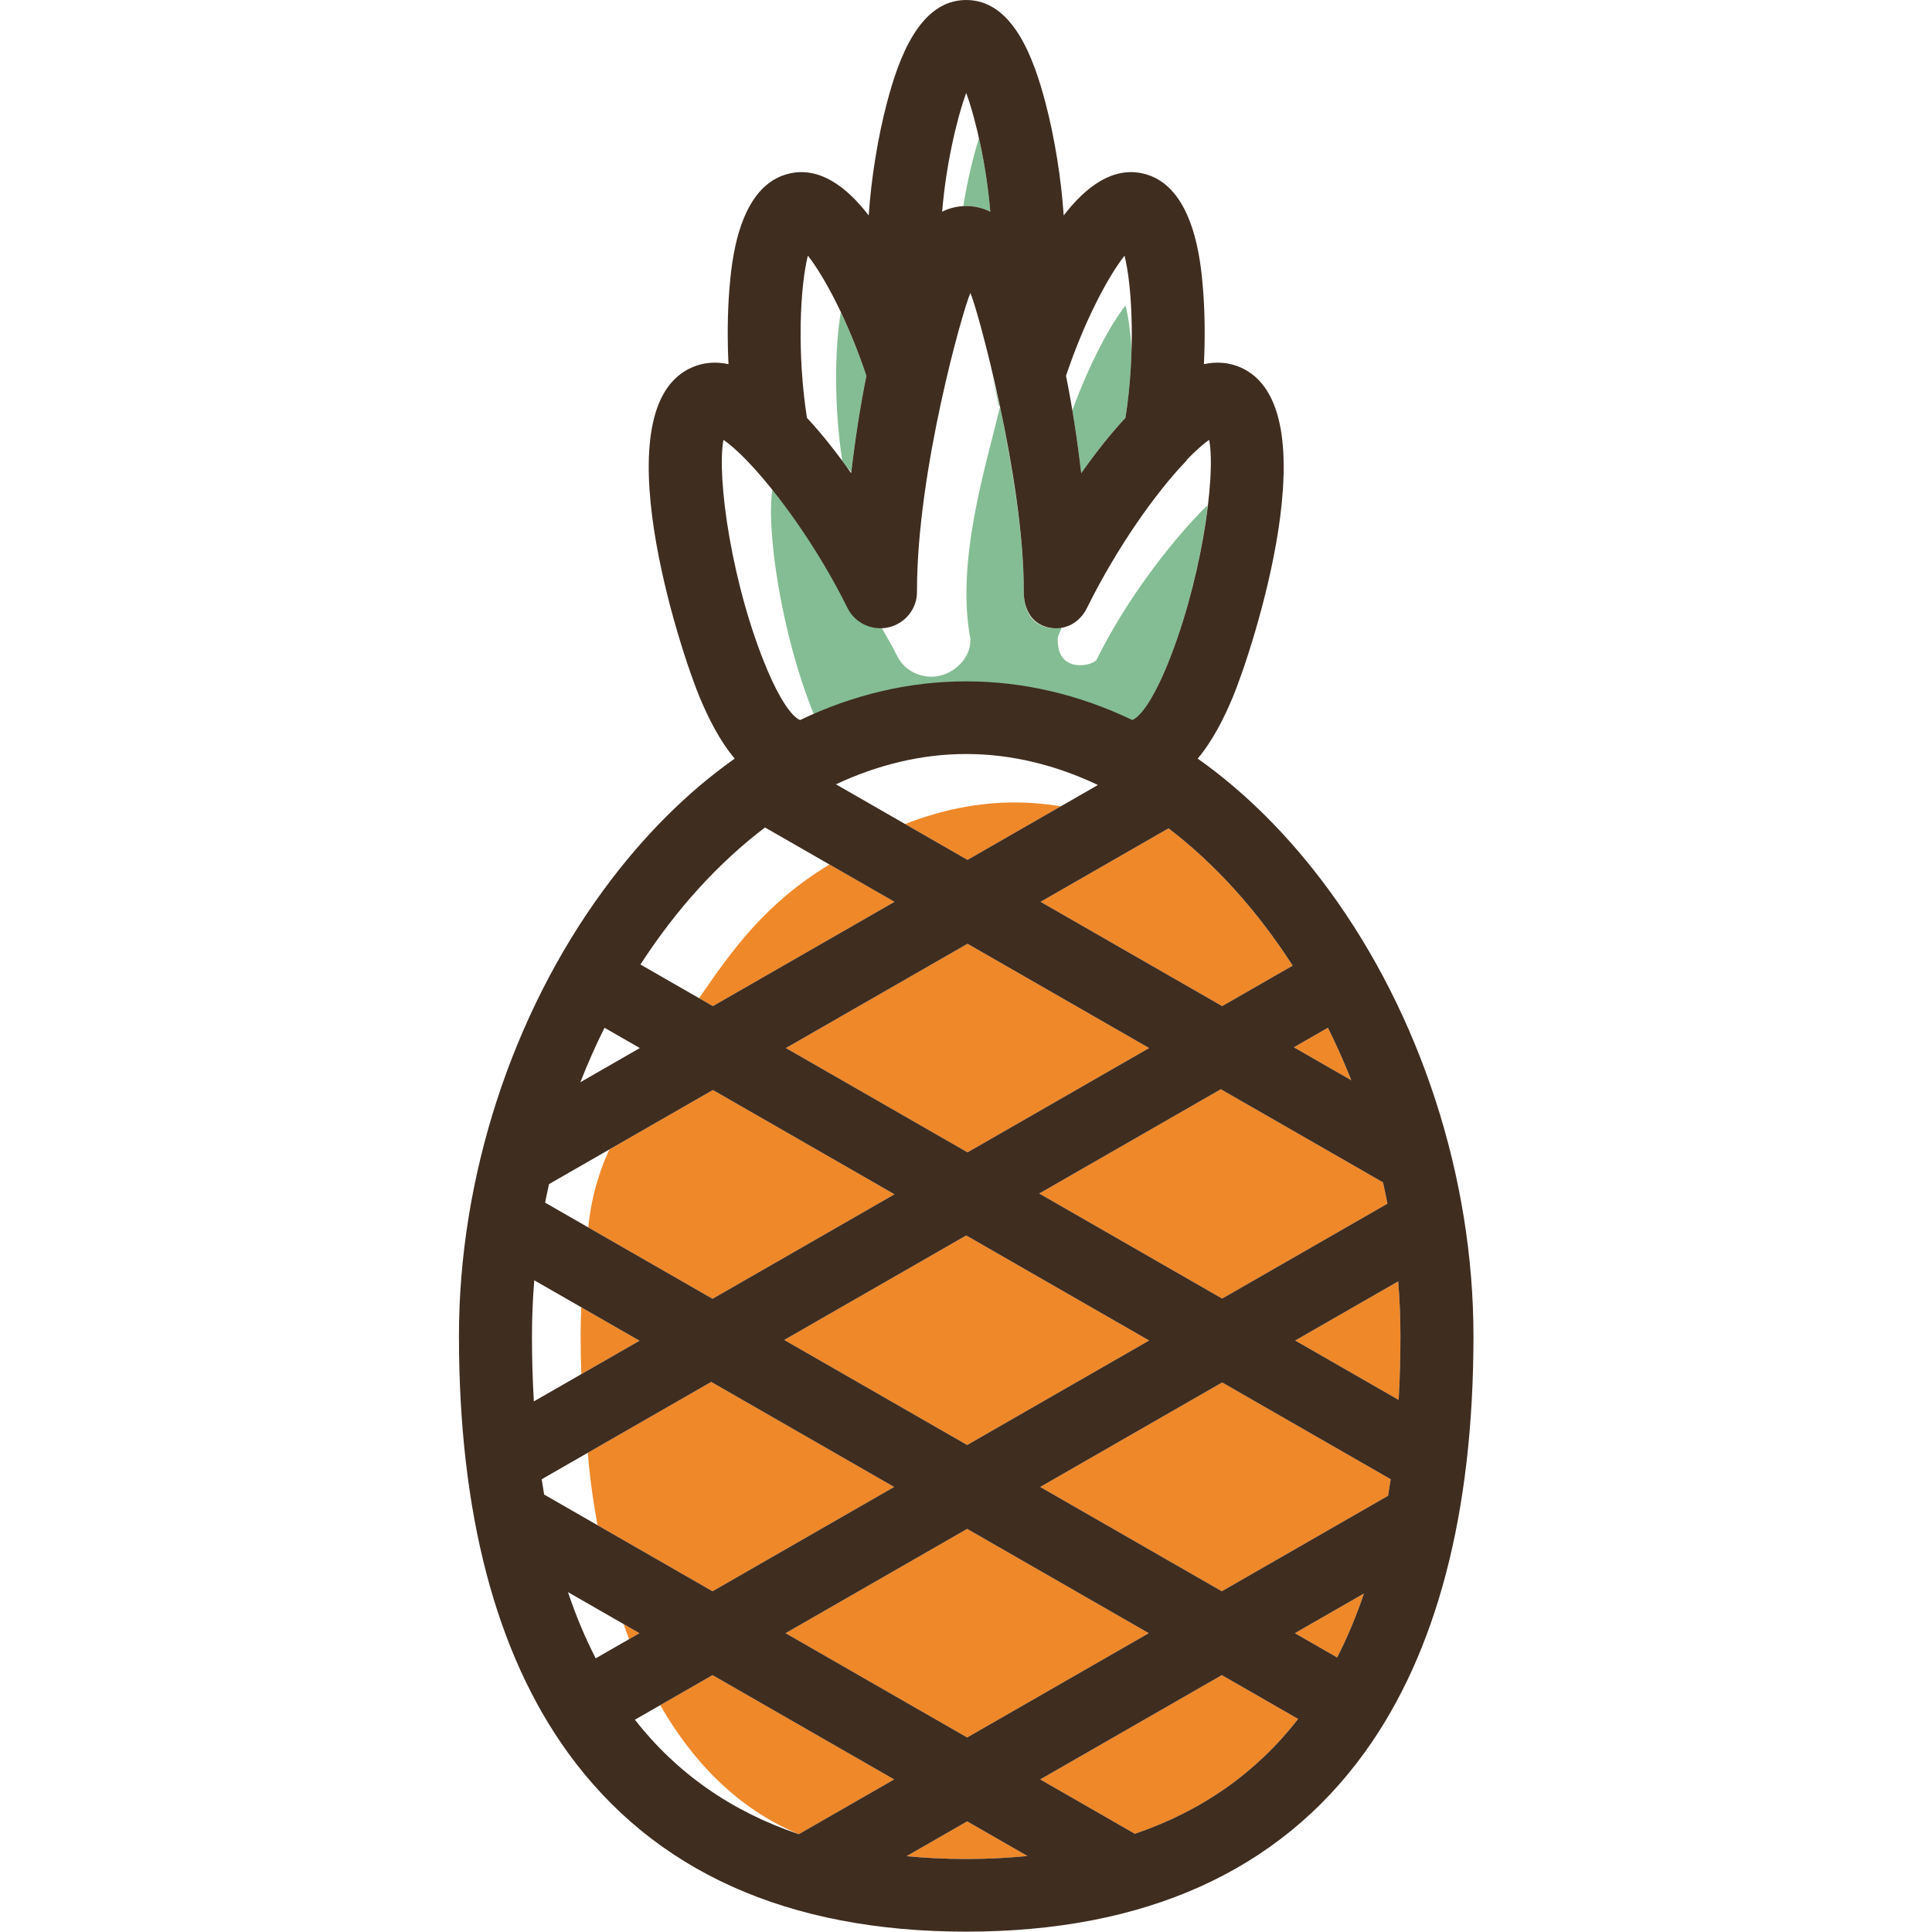 <?xml version="1.0" encoding="UTF-8" standalone="no"?>
<!-- Generator: Adobe Illustrator 18.0.0, SVG Export Plug-In . SVG Version: 6.00 Build 0)  -->

<svg
   xmlns:dc="http://purl.org/dc/elements/1.1/"
   xmlns:cc="http://creativecommons.org/ns#"
   xmlns:rdf="http://www.w3.org/1999/02/22-rdf-syntax-ns#"
   xmlns:svg="http://www.w3.org/2000/svg"
   xmlns="http://www.w3.org/2000/svg"
   xmlns:sodipodi="http://sodipodi.sourceforge.net/DTD/sodipodi-0.dtd"
   xmlns:inkscape="http://www.inkscape.org/namespaces/inkscape"
   version="1.1"
   id="Capa_1"
   x="0px"
   y="0px"
   viewBox="0 0 400 400"
   xml:space="preserve"
   inkscape:version="0.91 r13725"
   sodipodi:docname="pineapple.svg"
   width="400"
   height="400"><defs
     id="defs4283" /><sodipodi:namedview
     pagecolor="#ffffff"
     bordercolor="#666666"
     borderopacity="1"
     objecttolerance="10"
     gridtolerance="10"
     guidetolerance="10"
     inkscape:pageopacity="1"
     inkscape:pageshadow="2"
     inkscape:window-width="1280"
     inkscape:window-height="666"
     id="namedview4281"
     showgrid="false"
     inkscape:zoom="1.2427299"
     inkscape:cx="199.963"
     inkscape:cy="199.963"
     inkscape:window-x="-8"
     inkscape:window-y="-8"
     inkscape:window-maximized="1"
     inkscape:current-layer="layer3" /><g
     id="g4251"
     transform="translate(0,0.074)" /><g
     id="g4253"
     transform="translate(0,0.074)" /><g
     id="g4255"
     transform="translate(0,0.074)" /><g
     id="g4257"
     transform="translate(0,0.074)" /><g
     id="g4259"
     transform="translate(0,0.074)" /><g
     id="g4261"
     transform="translate(0,0.074)" /><g
     id="g4263"
     transform="translate(0,0.074)" /><g
     id="g4265"
     transform="translate(0,0.074)" /><g
     id="g4267"
     transform="translate(0,0.074)" /><g
     id="g4269"
     transform="translate(0,0.074)" /><g
     id="g4271"
     transform="translate(0,0.074)" /><g
     id="g4273"
     transform="translate(0,0.074)" /><g
     id="g4275"
     transform="translate(0,0.074)" /><g
     id="g4277"
     transform="translate(0,0.074)" /><g
     id="g4279"
     transform="translate(0,0.074)" /><g
     inkscape:groupmode="layer"
     id="layer4"
     inkscape:label="Bg"
     style="display:inline"><rect
       style="fill:#ffffff;fill-opacity:1;stroke:none;stroke-width:5.006;stroke-linecap:butt;stroke-linejoin:miter;stroke-miterlimit:4;stroke-dasharray:none;stroke-opacity:1"
       id="rect4298"
       width="400"
       height="400"
       x="0"
       y="0" /></g><g
     inkscape:groupmode="layer"
     id="layer3"
     inkscape:label="Fruit"
     style="display:inline"><g
       id="g4137"
       transform="matrix(1.005,0,0,1,-0.921,0)"><path
         style="fill:#ef8829"
         d="m 281.904,329.918 -14.235,8.215 8.714,5.029 c 2.092,-4.111 3.931,-8.529 5.521,-13.244 z"
         id="path4139"
         inkscape:connector-curvature="0" /><polygon
         style="fill:#ef8829"
         points="200.236,195.397 162.822,216.988 200.236,238.58 237.647,216.988 "
         id="polygon4141" /><path
         style="fill:#ef8829"
         d="m 287.413,306.26 -34.719,-20.038 -37.486,21.635 37.414,21.593 34.251,-19.767 c 0.19,-1.131 0.372,-2.267 0.54,-3.423 z"
         id="path4143"
         inkscape:connector-curvature="0" /><path
         style="fill:#ef8829"
         d="m 212.594,384.267 -12.431,-7.174 -12.491,7.209 c 3.952,0.374 8.038,0.583 12.292,0.583 4.375,0 8.572,-0.222 12.63,-0.618 z"
         id="path4145"
         inkscape:connector-curvature="0" /><path
         style="fill:#ef8829"
         d="m 241.643,171.498 -26.362,15.215 37.412,21.591 14.524,-8.382 c -7.256,-11.341 -15.952,-21.05 -25.574,-28.424 z"
         id="path4147"
         inkscape:connector-curvature="0" /><path
         style="fill:#ef8829"
         d="m 252.622,346.817 -37.412,21.592 19.501,11.256 c 13.827,-4.725 25.032,-12.676 33.634,-23.774 l -15.723,-9.074 z"
         id="path4149"
         inkscape:connector-curvature="0" /><path
         style="fill:#ef8829"
         d="m 267.466,216.831 11.835,6.83 c -1.469,-3.726 -3.081,-7.357 -4.822,-10.878 l -7.013,4.048 z"
         id="path4151"
         inkscape:connector-curvature="0" /><path
         style="fill:#ef8829"
         d="m 289.421,276.593 c 0,-3.792 -0.159,-7.563 -0.458,-11.303 l -21.222,12.249 21.315,12.301 c 0.241,-4.273 0.365,-8.687 0.365,-13.247 z"
         id="path4153"
         inkscape:connector-curvature="0" /><path
         style="fill:#ef8829"
         d="m 215.009,247.107 37.684,21.748 34.057,-19.655 c -0.288,-1.477 -0.592,-2.947 -0.922,-4.407 l -33.407,-19.279 -37.412,21.593 z"
         id="path4155"
         inkscape:connector-curvature="0" /><polygon
         style="fill:#ef8829"
         points="162.749,338.133 200.163,359.725 237.575,338.133 200.161,316.541 "
         id="polygon4157" /><polygon
         style="fill:#ef8829"
         points="237.647,277.539 199.963,255.79 162.477,277.424 200.161,299.173 "
         id="polygon4159" /><g
         id="g4161"><g
           id="g4163"><path
             style="fill:#84bd93"
             d="m 234.035,72.157 c 0.05,-1.935 0.049,-3.811 0.008,-5.611 0.041,1.8 0.042,3.677 -0.008,5.611 z"
             id="path4165"
             inkscape:connector-curvature="0" /><path
             style="fill:#84bd93"
             d="m 233.776,61.119 c 0.06,0.764 0.11,1.559 0.152,2.371 -0.042,-0.812 -0.091,-1.607 -0.152,-2.371 z"
             id="path4167"
             inkscape:connector-curvature="0" /><path
             style="fill:#84bd93"
             d="m 233.95,63.935 c 0.034,0.713 0.062,1.443 0.082,2.188 -0.02,-0.746 -0.048,-1.475 -0.082,-2.188 z"
             id="path4169"
             inkscape:connector-curvature="0" /><path
             style="fill:#84bd93"
             d="m 232.58,52.93 c 0.119,0.472 0.23,0.992 0.337,1.538 -0.106,-0.545 -0.218,-1.066 -0.337,-1.538 z"
             id="path4171"
             inkscape:connector-curvature="0" /><path
             style="fill:#84bd93"
             d="m 232.786,63.236 c -3.046,3.892 -7.349,11.796 -10.962,21.748 0.708,4.25 1.332,8.62 1.835,12.989 2.769,-3.959 5.856,-7.95 9.115,-11.468 0.749,-4.816 1.141,-9.722 1.26,-14.331 -0.254,-3.619 -0.689,-6.714 -1.248,-8.938 z"
             id="path4173"
             inkscape:connector-curvature="0" /><path
             style="fill:#84bd93"
             d="m 233.011,54.977 c 0.075,0.409 0.146,0.834 0.214,1.278 -0.068,-0.445 -0.139,-0.869 -0.214,-1.278 z"
             id="path4175"
             inkscape:connector-curvature="0" /><path
             style="fill:#84bd93"
             d="m 233.313,56.848 c 0.071,0.503 0.138,1.027 0.2,1.568 -0.063,-0.541 -0.129,-1.064 -0.2,-1.568 z"
             id="path4177"
             inkscape:connector-curvature="0" /><path
             style="fill:#84bd93"
             d="m 233.563,58.838 c 0.079,0.725 0.151,1.478 0.212,2.262 -0.062,-0.784 -0.133,-1.537 -0.212,-2.262 z"
             id="path4179"
             inkscape:connector-curvature="0" /></g><g
           id="g4181"><path
             style="fill:#84bd93"
             d="m 250.165,92.522 c 0.016,0.157 0.028,0.324 0.041,0.489 -0.013,-0.165 -0.026,-0.331 -0.041,-0.489 z"
             id="path4183"
             inkscape:connector-curvature="0" /><path
             style="fill:#84bd93"
             d="m 223.403,127.39 c 0.097,-0.115 0.204,-0.218 0.294,-0.339 -0.09,0.12 -0.197,0.224 -0.294,0.339 z"
             id="path4185"
             inkscape:connector-curvature="0" /><path
             style="fill:#84bd93"
             d="m 250.278,94.289 c 0.007,0.185 0.016,0.363 0.02,0.555 -0.004,-0.191 -0.013,-0.369 -0.02,-0.555 z"
             id="path4187"
             inkscape:connector-curvature="0" /><path
             style="fill:#84bd93"
             d="m 250.278,97.424 c 0.007,-0.224 0.019,-0.459 0.023,-0.676 -0.005,0.217 -0.016,0.452 -0.023,0.676 z"
             id="path4189"
             inkscape:connector-curvature="0" /><path
             style="fill:#84bd93"
             d="m 222.796,128.048 c -0.127,0.118 -0.266,0.221 -0.4,0.33 0.134,-0.109 0.272,-0.211 0.4,-0.33 z"
             id="path4191"
             inkscape:connector-curvature="0" /><path
             style="fill:#84bd93"
             d="m 250.216,98.904 c -0.018,0.333 -0.039,0.672 -0.062,1.016 0.023,-0.344 0.044,-0.683 0.062,-1.016 z"
             id="path4193"
             inkscape:connector-curvature="0" /><path
             style="fill:#84bd93"
             d="m 249.955,102.383 c 0.037,-0.379 0.064,-0.739 0.095,-1.108 -0.031,0.369 -0.058,0.729 -0.095,1.108 z"
             id="path4195"
             inkscape:connector-curvature="0" /><path
             style="fill:#84bd93"
             d="m 221.275,129.132 c 0.159,-0.087 0.317,-0.173 0.469,-0.271 -0.152,0.098 -0.31,0.184 -0.469,0.271 z"
             id="path4197"
             inkscape:connector-curvature="0" /></g><path
           style="fill:#84bd93"
           d="m 219.856,129.595 c -0.001,0.021 -0.009,0.042 -0.01,0.063 0.163,-0.061 0.315,-0.109 0.492,-0.184 -0.084,0.036 -0.396,0.088 -0.482,0.121 z"
           id="path4199"
           inkscape:connector-curvature="0" /><g
           id="g4201"><path
             style="fill:#84bd93"
             d="m 205.301,77.696 c 0.46,2.069 0.926,4.26 1.386,6.539 0.028,-0.116 0.059,-0.241 0.087,-0.356 -0.465,-2.161 -0.965,-4.215 -1.473,-6.183 z"
             id="path4203"
             inkscape:connector-curvature="0" /><path
             style="fill:#84bd93"
             d="m 248.459,105.808 c -0.112,0.121 -0.223,0.241 -0.341,0.354 -6.079,6.36 -15.007,17.648 -21.278,30.39 -0.618,1.256 -8.015,3.051 -8.015,-3.965 l 0,-0.326 c 0,-0.851 0.756,-1.723 0.812,-2.604 -1.144,0.429 -1.669,0.549 -3.056,0.227 -3.406,-0.793 -4.757,-3.828 -4.757,-7.325 l 0,-0.326 c 0,-11.517 -2.462,-25.966 -4.889,-37.999 -3.089,12.797 -9.111,32.186 -6.111,48.027 l 0,0.323 c 0,3.496 -2.919,6.532 -6.325,7.325 -3.404,0.79 -7.163,-0.866 -8.708,-4.002 -0.979,-1.988 -2.138,-3.935 -3.198,-5.838 0.035,-10e-4 0.006,-0.012 0.04,-0.013 -2.87,0.027 -5.671,-1.542 -6.969,-4.176 -6.269,-12.73 -14.591,-24.012 -20.668,-30.374 -0.141,-0.134 0.111,-0.275 -0.019,-0.42 -1.747,-1.793 -4.153,-3.163 -4.153,-4.017 0,0.004 0,0.009 0,0.013 0,0.855 2.376,2.219 4.115,4.004 0.13,0.145 0.05,0.286 0.191,0.42 1.558,1.631 3.153,3.59 4.926,5.809 -1.327,7.813 1.651,29.721 8.617,46.827 -0.967,0.423 -1.961,1.697 -2.921,1.697 10e-4,0 -0.011,0 -0.011,0 10.933,-6 22.458,-8.393 34.229,-8.393 11.761,0 23.283,2.558 34.207,7.817 2.613,-1.133 5.509,-7.49 6.725,-10.375 4.658,-11.053 7.632,-24.196 8.819,-34.29 -0.406,0.392 -0.828,0.764 -1.262,1.21 z"
             id="path4205"
             inkscape:connector-curvature="0" /></g><g
           id="g4207"><path
             style="fill:#84bd93"
             d="m 200.696,21.417 c 0.078,0.248 0.154,0.52 0.231,0.776 -0.078,-0.257 -0.154,-0.528 -0.231,-0.776 z"
             id="path4209"
             inkscape:connector-curvature="0" /><path
             style="fill:#84bd93"
             d="m 201.415,23.869 c 0.092,0.332 0.181,0.682 0.272,1.026 -0.091,-0.344 -0.18,-0.693 -0.272,-1.026 z"
             id="path4211"
             inkscape:connector-curvature="0" /><path
             style="fill:#84bd93"
             d="m 202.111,26.556 c 0.094,0.387 0.187,0.784 0.279,1.182 -0.093,-0.399 -0.185,-0.794 -0.279,-1.182 z"
             id="path4213"
             inkscape:connector-curvature="0" /><path
             style="fill:#84bd93"
             d="m 197.228,43.017 c -0.763,0.189 -1.506,0.451 -2.224,0.811 0.718,-0.361 1.463,-0.618 2.224,-0.811 z"
             id="path4215"
             inkscape:connector-curvature="0" /><path
             style="fill:#84bd93"
             d="m 202.593,28.649 c -1.205,3.792 -2.376,8.722 -3.237,14.046 -0.319,0.017 -0.621,0.1 -0.933,0.141 0.51,-0.07 1.011,-0.175 1.54,-0.175 1.759,0 3.408,0.388 4.961,1.168 -0.437,-5.281 -1.3,-10.546 -2.331,-15.18 z"
             id="path4217"
             inkscape:connector-curvature="0" /></g><g
           id="g4219"><path
             style="fill:#84bd93"
             d="m 171.529,59.493 c 0.099,0.18 0.199,0.37 0.298,0.554 -0.099,-0.184 -0.198,-0.374 -0.298,-0.554 z"
             id="path4221"
             inkscape:connector-curvature="0" /><path
             style="fill:#84bd93"
             d="m 169.968,56.795 c 0.098,0.161 0.196,0.325 0.296,0.491 -0.1,-0.166 -0.198,-0.329 -0.296,-0.491 z"
             id="path4223"
             inkscape:connector-curvature="0" /><path
             style="fill:#84bd93"
             d="m 173.065,62.421 c 0.081,0.16 0.161,0.318 0.241,0.481 -0.08,-0.163 -0.16,-0.32 -0.241,-0.481 z"
             id="path4225"
             inkscape:connector-curvature="0" /><path
             style="fill:#84bd93"
             d="m 171.177,91.2 c -0.198,-0.246 -0.396,-0.485 -0.596,-0.729 0.199,0.243 0.399,0.484 0.596,0.729 z"
             id="path4227"
             inkscape:connector-curvature="0" /><path
             style="fill:#84bd93"
             d="m 168.548,54.59 c 0.067,0.098 0.132,0.19 0.2,0.29 -0.069,-0.101 -0.134,-0.192 -0.2,-0.29 z"
             id="path4229"
             inkscape:connector-curvature="0" /><path
             style="fill:#84bd93"
             d="m 174.134,64.643 c -1.21,7.13 -1.475,19.2 0.3,30.782 0.623,0.848 1.239,1.698 1.834,2.548 0.789,-6.881 1.859,-13.801 3.134,-20.17 -1.625,-4.88 -3.449,-9.309 -5.268,-13.16 z"
             id="path4231"
             inkscape:connector-curvature="0" /></g><path
           style="fill:#ffffff"
           d="m 175.157,96.429 c 0.371,0.515 0.751,1.029 1.111,1.544 0.01,-0.084 0.022,-0.169 0.031,-0.254 -0.377,-0.436 -0.758,-0.865 -1.142,-1.29 z"
           id="path4233"
           inkscape:connector-curvature="0" /><path
           style="fill:#ef8829"
           d="m 120.533,276.593 c 0,2.69 0.049,5.321 0.135,7.909 l 11.99,-6.92 -21.679,-12.511 9.682,5.588 c -0.084,1.971 -0.128,3.949 -0.128,5.934 z"
           id="path4235"
           inkscape:connector-curvature="0" /><path
           style="fill:#ef8829"
           d="m 171.8,178.986 c -13.234,8.038 -20.023,17.676 -26.867,27.677 l -12.079,-6.971 14.922,8.612 37.412,-21.592 -13.388,-7.726 z"
           id="path4237"
           inkscape:connector-curvature="0" /><path
           style="fill:#ef8829"
           d="m 219.453,166.937 c -3.127,-0.514 -6.284,-0.799 -9.461,-0.799 -7.712,0 -15.304,1.583 -22.617,4.469 l 12.86,7.422 26.865,-15.505 -7.647,4.413 z"
           id="path4239"
           inkscape:connector-curvature="0" /><path
           style="fill:#ef8829"
           d="m 147.776,225.672 -33.753,19.48 12.444,-7.182 c -1.469,3.105 -3.615,8.714 -4.37,16.15 l 25.607,14.778 37.486,-21.634 -37.414,-21.592 z"
           id="path4241"
           inkscape:connector-curvature="0" /><path
           style="fill:#ef8829"
           d="m 130.523,339.364 2.134,-1.232 -14.734,-8.504 11.459,6.614 c 0.362,1.039 0.743,2.08 1.141,3.122 z"
           id="path4243"
           inkscape:connector-curvature="0" /><path
           style="fill:#ef8829"
           d="m 147.432,286.109 -25.434,14.678 c 0.277,3.391 0.851,8.679 2.019,14.992 l 23.685,13.67 37.414,-21.592 -37.684,-21.748 z"
           id="path4245"
           inkscape:connector-curvature="0" /><path
           style="fill:#ef8829"
           d="m 147.702,346.816 -15.997,9.233 5.224,-3.015 c 6.425,11.246 15.559,21.269 28.545,26.711 l 19.642,-11.336 -37.414,-21.593 z"
           id="path4247"
           inkscape:connector-curvature="0" /></g><path
         style="fill:#3f2d20"
         d="m 274.609,184.167 c -8.102,-11.084 -17.192,-20.175 -26.955,-27.108 3.134,-3.75 5.402,-8.374 7.109,-12.425 4.078,-9.678 20.753,-60.537 1.543,-68.635 -2.391,-1.009 -4.867,-1.144 -7.37,-0.603 0.249,-5.271 0.206,-10.546 -0.166,-15.283 -0.427,-5.424 -1.723,-21.931 -12.584,-24.234 -6.085,-1.29 -11.542,2.729 -16.136,8.727 -0.513,-7.61 -1.857,-16.075 -3.76,-23.345 C 213.9,12.134 209.605,0 199.965,0 c -9.64,0 -13.935,12.134 -16.326,21.261 -1.906,7.271 -3.249,15.734 -3.762,23.342 -4.593,-5.994 -10.049,-10.009 -16.136,-8.723 -10.86,2.303 -12.155,18.813 -12.582,24.237 -0.372,4.737 -0.415,10.011 -0.167,15.281 -2.505,-0.541 -4.978,-0.406 -7.37,0.602 -19.209,8.096 -2.534,58.957 1.545,68.635 1.7,4.038 3.964,8.669 7.104,12.427 -9.763,6.933 -18.851,16.023 -26.953,27.106 -18.972,25.951 -29.854,59.639 -29.854,92.426 0,36.567 7.556,65.598 22.457,86.287 17.705,24.582 45.308,37.047 82.043,37.047 36.735,0 64.338,-12.464 82.043,-37.047 14.901,-20.69 22.457,-49.721 22.457,-86.287 -0.002,-32.787 -10.883,-66.475 -29.855,-92.427 z m 12.141,65.033 -34.057,19.655 -37.684,-21.748 37.412,-21.592 33.407,19.279 c 0.33,1.46 0.634,2.929 0.922,4.406 z m -124.273,28.224 37.486,-21.635 37.684,21.749 -37.486,21.634 -37.684,-21.748 z m 75.098,60.709 -37.412,21.592 -37.414,-21.592 37.412,-21.592 37.414,21.592 z m -37.339,-142.737 37.412,21.592 -37.412,21.592 -37.414,-21.592 37.414,-21.592 z m -0.002,-17.367 -27.106,-15.644 c 8.59,-4.046 17.631,-6.275 26.836,-6.275 9.313,0 18.457,2.279 27.135,6.414 l -26.865,15.505 z m 74.245,34.754 c 1.741,3.521 3.353,7.152 4.822,10.878 l -11.836,-6.831 7.014,-4.047 z m -7.262,-12.861 -14.524,8.382 -37.412,-21.591 26.362,-15.215 c 9.622,7.374 18.318,17.083 25.574,28.424 z M 232.58,52.93 c 1.639,6.518 2.245,20.395 0.194,33.575 -3.259,3.519 -6.345,7.509 -9.115,11.468 -0.791,-6.88 -1.859,-13.799 -3.134,-20.168 3.804,-11.419 8.697,-20.582 12.055,-24.875 z M 199.965,19.236 c 2.06,5.706 4.177,15.164 4.959,24.593 -1.553,-0.78 -3.202,-1.168 -4.961,-1.168 -1.759,0 -3.408,0.388 -4.959,1.167 0.782,-9.428 2.899,-18.886 4.961,-24.592 z M 167.346,52.93 c 3.359,4.292 8.253,13.453 12.056,24.872 -1.275,6.369 -2.344,13.289 -3.134,20.17 -2.771,-3.957 -5.858,-7.947 -9.115,-11.465 -2.052,-13.182 -1.446,-27.059 0.193,-33.577 z m -17.388,38.138 c 1.257,0.854 2.81,2.224 4.558,4.017 0.129,0.145 0.263,0.286 0.403,0.42 6.077,6.362 14.321,17.644 20.59,30.374 1.545,3.136 5.073,4.792 8.477,4.002 3.406,-0.793 5.839,-3.829 5.839,-7.325 l 0,-0.323 c 0,-24.787 9.512,-58.309 11,-61.573 1.49,3.268 11,38.372 11,61.573 l 0,0.326 c 0,3.497 1.572,6.532 4.978,7.325 3.402,0.788 6.489,-0.866 8.034,-4.003 6.271,-12.741 14.313,-24.029 20.393,-30.389 0.118,-0.113 0.125,-0.233 0.236,-0.355 1.767,-1.819 3.287,-3.208 4.556,-4.07 1.45,7.788 -1.753,30.308 -9.094,47.725 -1.217,2.885 -4.128,9.148 -6.741,10.281 -10.925,-5.26 -22.457,-8.005 -34.218,-8.005 -11.771,0 -23.308,2.751 -34.24,8.017 -1.835,-0.839 -4.271,-4.531 -6.7,-10.294 -7.34,-17.416 -10.518,-39.935 -9.071,-47.723 z m 8.557,80.251 26.673,15.393 -37.412,21.592 -14.922,-8.612 c 7.288,-11.334 16.013,-21.027 25.661,-28.373 z m -33.068,41.466 7.282,4.202 -12.258,7.076 c 1.51,-3.866 3.172,-7.632 4.976,-11.278 z m -11.424,32.367 12.444,-7.182 21.309,-12.298 37.414,21.593 -37.486,21.634 -25.607,-14.778 -8.879,-5.125 c 0.253,-1.287 0.517,-2.57 0.805,-3.844 z m -3.517,31.441 c 0,-3.866 0.162,-7.71 0.474,-11.522 l 21.679,12.511 -21.765,12.562 c -0.255,-4.369 -0.388,-8.882 -0.388,-13.551 z m 2.504,32.833 c -0.174,-1.045 -0.341,-2.097 -0.497,-3.165 l 9.485,-5.474 25.434,-14.678 37.684,21.749 -37.414,21.592 -23.685,-13.67 -11.007,-6.354 z m 10.627,33.912 c -2.174,-4.247 -4.08,-8.816 -5.715,-13.709 l 11.459,6.614 3.275,1.89 -2.134,1.232 -6.885,3.973 z m 41.837,36.407 c -13.878,-4.692 -25.13,-12.613 -33.769,-23.695 l 5.224,-3.015 10.773,-6.218 37.414,21.593 -19.642,11.335 z m 34.489,5.14 c -4.254,0 -8.339,-0.209 -12.292,-0.583 l 12.491,-7.209 12.431,7.174 c -4.057,0.396 -8.254,0.618 -12.63,0.618 z m 34.748,-5.22 -19.501,-11.256 37.412,-21.592 15.723,9.074 c -8.602,11.098 -19.806,19.049 -33.634,23.774 z m 41.672,-36.503 -8.714,-5.029 14.234,-8.215 c -1.589,4.715 -3.428,9.133 -5.52,13.244 z m 10.49,-33.48 -34.251,19.768 -37.414,-21.593 37.486,-21.635 34.719,20.038 c -0.168,1.155 -0.35,2.292 -0.54,3.422 z M 267.74,277.539 288.962,265.29 c 0.3,3.74 0.458,7.511 0.458,11.303 0,4.559 -0.124,8.974 -0.366,13.247 L 267.74,277.539 Z"
         id="path4249"
         inkscape:connector-curvature="0" /></g></g></svg>